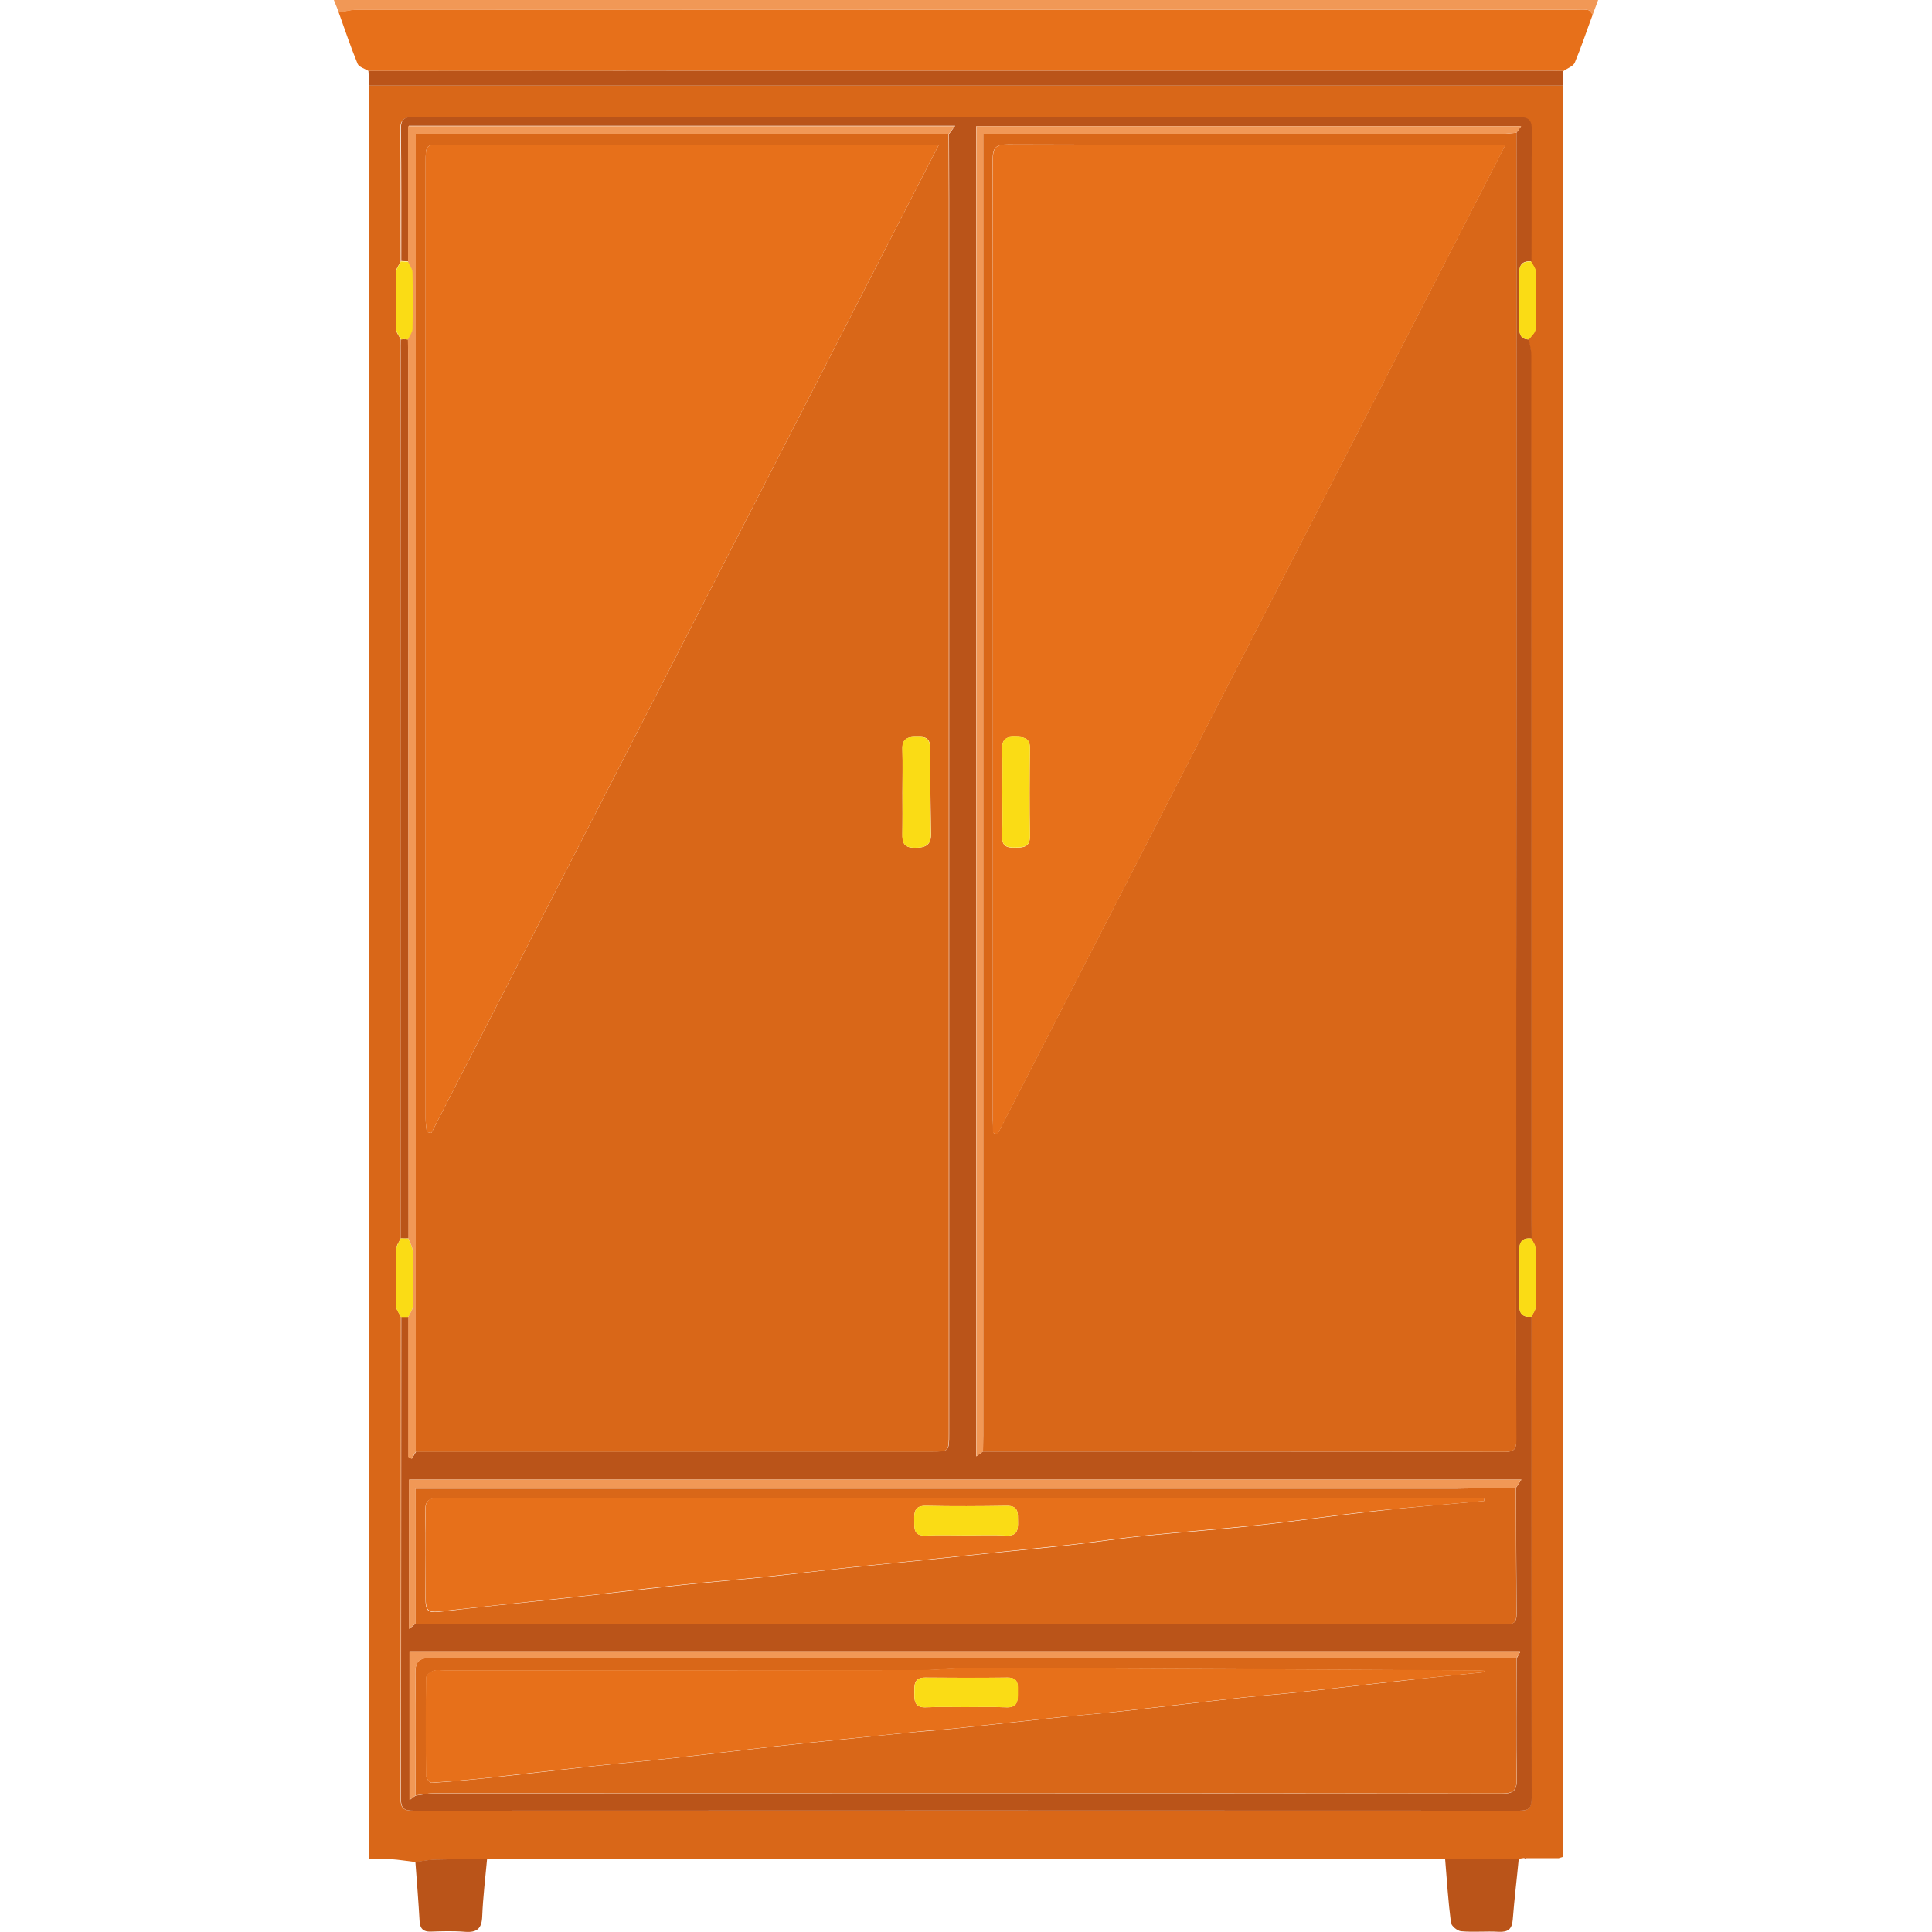 <?xml version="1.0" encoding="utf-8"?>
<!-- Generator: Adobe Illustrator 23.0.3, SVG Export Plug-In . SVG Version: 6.00 Build 0)  -->
<svg version="1.1" id="Vrstva_1" xmlns="http://www.w3.org/2000/svg" xmlns:xlink="http://www.w3.org/1999/xlink" x="0px" y="0px"
	 viewBox="0 0 100 100" style="enable-background:new 0 0 100 100;" xml:space="preserve">
<style type="text/css">
	.st0{fill:#D96718;}
	.st1{fill:#E7701A;}
	.st2{fill:#BA5419;}
	.st3{fill:#F19856;}
	.st4{fill:#FADC15;}
</style>
<g>
	<path class="st0" d="M80.89,4.43C80.9,4.62,80.92,4.81,80.92,5c0,30.16,0,60.33,0,90.49c0,0.21-0.03,0.42-0.04,0.63
		c-0.07,0.02-0.13,0.04-0.2,0.06c-0.56,0-1.13,0-1.69,0c-0.03-0.03-0.06-0.03-0.09-0.01c-0.09,0.01-0.19,0.03-0.28,0.04
		c-1.27,0.01-2.54,0.02-3.81,0.02c-0.51,0-1.02-0.01-1.53-0.01c-15.64,0-31.28,0-46.92,0c-0.38,0-0.76,0.01-1.14,0.02
		c-0.89,0-1.79,0-2.68,0.02c-0.34,0.01-0.69,0.08-1.03,0.12c-0.43-0.05-0.85-0.12-1.28-0.15c-0.35-0.02-0.71-0.01-1.13-0.01
		c0-0.27,0-0.47,0-0.68c0-30.18,0-60.36,0-90.54c0-0.19,0.02-0.38,0.02-0.57C39.71,4.43,60.3,4.43,80.89,4.43z M20.74,64.1
		c-0.08,0.18-0.23,0.37-0.23,0.55c-0.02,0.99-0.02,1.98,0,2.97c0,0.18,0.16,0.36,0.24,0.54c0,8.3,0,16.61-0.02,24.91
		c0,0.49,0.13,0.65,0.64,0.65c19.09-0.01,38.17-0.01,57.26,0c0.52,0,0.64-0.16,0.63-0.65c-0.01-8.3-0.01-16.61-0.01-24.91
		c0.08-0.16,0.22-0.32,0.22-0.48c0.02-1.03,0.02-2.05,0-3.08c0-0.16-0.14-0.33-0.21-0.49c0-0.3-0.01-0.59-0.01-0.89
		c0-14.95,0-29.9-0.01-44.85c0-0.27-0.08-0.53-0.12-0.8c0.12-0.17,0.33-0.34,0.34-0.51c0.03-1.01,0.03-2.02,0.01-3.02
		c0-0.16-0.15-0.32-0.23-0.49c0-2.24-0.02-4.49,0.02-6.73c0.01-0.57-0.13-0.75-0.73-0.75c-19.04,0.02-38.08,0.02-57.12,0
		c-0.51,0-0.7,0.12-0.69,0.66c0.03,2.27,0.01,4.53,0.02,6.8c-0.08,0.18-0.24,0.36-0.24,0.54c-0.02,0.99-0.02,1.97,0,2.96
		c0,0.18,0.16,0.36,0.24,0.54c0,0.23-0.01,0.47-0.01,0.7C20.75,33.55,20.75,48.82,20.74,64.1z"/>
	<path class="st1" d="M19.07,3.67c-0.19-0.12-0.49-0.2-0.56-0.37c-0.36-0.87-0.66-1.77-0.98-2.66c0.3-0.05,0.6-0.14,0.91-0.14
		C39.51,0.5,60.57,0.5,81.63,0.5c0.19,0,0.39-0.02,0.57,0.02c0.09,0.02,0.16,0.15,0.24,0.23c-0.31,0.83-0.59,1.68-0.93,2.49
		c-0.08,0.19-0.38,0.29-0.58,0.43c-0.25,0-0.51-0.01-0.76-0.01c-14.3,0-28.61,0-42.91,0C31.2,3.67,25.14,3.67,19.07,3.67z"/>
	<path class="st2" d="M19.07,3.67c6.06,0,12.12-0.01,18.18-0.01c14.3,0,28.61,0,42.91,0c0.25,0,0.51,0.01,0.76,0.01
		c-0.01,0.25-0.03,0.5-0.04,0.76c-20.59,0-41.19,0-61.78,0C19.1,4.18,19.09,3.93,19.07,3.67z"/>
	<path class="st3" d="M82.44,0.75c-0.08-0.08-0.15-0.21-0.24-0.23c-0.18-0.04-0.38-0.02-0.57-0.02c-21.06,0-42.12,0-63.18,0.01
		c-0.3,0-0.6,0.09-0.91,0.14C17.47,0.46,17.39,0.28,17.28,0c21.85,0,43.59,0,65.44,0C82.61,0.3,82.53,0.52,82.44,0.75z"/>
	<path class="st2" d="M74.8,96.23c1.27-0.01,2.54-0.02,3.81-0.02c-0.1,1.05-0.23,2.1-0.31,3.15c-0.04,0.49-0.24,0.65-0.72,0.63
		c-0.65-0.04-1.31,0.03-1.96-0.03c-0.19-0.02-0.5-0.27-0.52-0.45C74.96,98.42,74.89,97.33,74.8,96.23z"/>
	<path class="st2" d="M21.5,96.37c0.34-0.04,0.69-0.11,1.03-0.12c0.89-0.02,1.79-0.01,2.68-0.02c-0.09,0.98-0.21,1.96-0.25,2.95
		c-0.02,0.63-0.26,0.86-0.89,0.81c-0.59-0.05-1.19-0.03-1.78-0.01c-0.37,0.01-0.54-0.14-0.57-0.51
		C21.66,98.44,21.58,97.41,21.5,96.37z"/>
	<path class="st2" d="M80.68,96.18c0.07-0.02,0.13-0.04,0.2-0.06C80.81,96.14,80.74,96.16,80.68,96.18z"/>
	<path class="st2" d="M78.89,96.17c0.03-0.02,0.06-0.02,0.09,0.01c0,0-0.05,0.02-0.05,0.02L78.89,96.17z"/>
	<path class="st2" d="M79.14,17.57c0.04,0.27,0.12,0.53,0.12,0.8c0.01,14.95,0.01,29.9,0.01,44.85c0,0.3,0.01,0.59,0.01,0.89
		c-0.5-0.06-0.65,0.19-0.64,0.66c0.02,0.92,0.02,1.84,0,2.76c-0.01,0.47,0.18,0.66,0.63,0.63c0,8.3,0,16.61,0.01,24.91
		c0,0.49-0.12,0.65-0.63,0.65c-19.09-0.01-38.17-0.01-57.26,0c-0.51,0-0.64-0.15-0.64-0.65c0.02-8.3,0.01-16.61,0.02-24.91
		c0.13,0,0.25,0,0.38,0c0,2.41,0,4.83,0,7.24c0.06,0.03,0.11,0.07,0.17,0.1c0.07-0.12,0.15-0.25,0.22-0.37c8.88,0,17.76,0,26.64,0
		c0.95,0,0.95,0,0.95-0.93c0-21.32,0-42.63,0-63.95c0-1.1-0.01-2.2-0.01-3.31c0.1-0.14,0.21-0.28,0.32-0.43c-9.45,0-18.84,0-28.28,0
		c0,2.37,0,4.7,0,7.02c-0.13-0.01-0.26-0.01-0.39-0.02c0-2.27,0.01-4.53-0.02-6.8c-0.01-0.54,0.17-0.66,0.69-0.66
		c19.04,0.01,38.08,0.01,57.12,0c0.6,0,0.74,0.18,0.73,0.75c-0.03,2.24-0.01,4.49-0.02,6.73c-0.46-0.04-0.64,0.16-0.63,0.63
		c0.02,0.92,0.01,1.85,0,2.77C78.63,17.31,78.72,17.57,79.14,17.57z M21.51,84.04c18.63,0,37.25,0,55.88,0c0.21,0,0.43-0.02,0.64,0
		c0.37,0.03,0.47-0.14,0.47-0.49c-0.02-2.18-0.02-4.36-0.03-6.55c0.08-0.13,0.17-0.25,0.28-0.42c-19.24,0-38.39,0-57.57,0
		c0,2.59,0,5.14,0,7.73C21.3,84.21,21.41,84.12,21.51,84.04z M21.51,92.94c0.31-0.04,0.62-0.11,0.93-0.11
		c18.43-0.01,36.86-0.01,55.29,0.01c0.61,0,0.79-0.16,0.78-0.77c-0.04-2.08-0.01-4.15-0.01-6.23c0.06-0.11,0.13-0.23,0.18-0.33
		c-19.2,0-38.35,0-57.48,0c0,2.58,0,5.09,0,7.66C21.34,93.06,21.42,93,21.51,92.94z M78.49,6.87c0.07-0.1,0.15-0.21,0.24-0.34
		c-9.44,0-18.82,0-28.2,0c0,22.96,0,45.87,0,68.85c0.15-0.11,0.25-0.18,0.34-0.25c9.01,0,18.02,0,27.02,0.02
		c0.5,0,0.6-0.17,0.59-0.63c-0.02-3.56-0.01-7.12-0.01-10.68C78.49,44.85,78.49,25.86,78.49,6.87z"/>
	<path class="st2" d="M20.74,64.1c0-15.28,0-30.55,0-45.83c0-0.23,0-0.47,0.01-0.7c0.06-0.01,0.13-0.01,0.19-0.02l0,0.02l0.01-0.02
		c0.06,0.01,0.11,0.02,0.17,0.02c0.01,0.36,0.02,0.72,0.02,1.08c0,15.15,0,30.3,0.01,45.45C21.01,64.11,20.88,64.1,20.74,64.1z"/>
	<path class="st4" d="M79.26,68.16c-0.45,0.03-0.64-0.16-0.63-0.63c0.02-0.92,0.02-1.84,0-2.76c-0.01-0.47,0.14-0.72,0.64-0.66
		c0.07,0.16,0.21,0.32,0.21,0.49c0.02,1.03,0.02,2.05,0,3.08C79.48,67.84,79.34,68,79.26,68.16z"/>
	<path class="st4" d="M20.74,64.1c0.13,0,0.27,0.01,0.4,0.01c0.08,0.21,0.21,0.42,0.22,0.63c0.02,0.96,0.02,1.93,0,2.89
		c0,0.18-0.15,0.36-0.23,0.54c-0.13,0-0.25,0-0.38,0c-0.08-0.18-0.24-0.36-0.24-0.54c-0.02-0.99-0.02-1.98,0-2.97
		C20.52,64.47,20.66,64.28,20.74,64.1z"/>
	<path class="st4" d="M20.94,17.55c-0.06,0.01-0.13,0.01-0.19,0.02c-0.08-0.18-0.24-0.36-0.24-0.54c-0.02-0.99-0.03-1.97,0-2.96
		c0-0.18,0.16-0.36,0.24-0.54c0.13,0.01,0.26,0.01,0.39,0.02c0.08,0.18,0.22,0.36,0.23,0.55c0.02,0.98,0.02,1.96,0,2.94
		c0,0.18-0.15,0.36-0.24,0.54c-0.06-0.01-0.11-0.02-0.17-0.02C20.96,17.55,20.94,17.55,20.94,17.55z"/>
	<path class="st4" d="M79.14,17.57c-0.42-0.01-0.51-0.26-0.51-0.63c0.01-0.92,0.02-1.85,0-2.77c-0.01-0.46,0.17-0.66,0.63-0.63
		c0.08,0.16,0.22,0.32,0.23,0.49c0.02,1.01,0.03,2.02-0.01,3.02C79.47,17.24,79.26,17.4,79.14,17.57z"/>
	<path class="st0" d="M78.49,6.87c0,18.99,0,37.98-0.01,56.97c0,3.56-0.01,7.12,0.01,10.68c0,0.46-0.1,0.63-0.59,0.63
		c-9.01-0.02-18.02-0.02-27.02-0.02c0-0.28,0.01-0.55,0.01-0.83c0-22.14,0-44.28,0-66.42c0-0.29,0-0.57,0-0.92c0.38,0,0.65,0,0.92,0
		c8.47,0,16.95,0,25.42,0C77.65,6.96,78.07,6.9,78.49,6.87z M51.4,58.63c0.07,0.03,0.15,0.06,0.22,0.09
		c8.75-17.04,17.49-34.07,26.3-51.23c-0.35,0-0.56,0-0.76,0c-8.33,0-16.66,0.01-24.99-0.02c-0.67,0-0.79,0.2-0.79,0.82
		c0.02,16.55,0.01,33.1,0.01,49.65C51.4,58.17,51.4,58.4,51.4,58.63z"/>
	<path class="st0" d="M49.1,6.95c0,1.1,0.01,2.2,0.01,3.31c0,21.32,0,42.63,0,63.95c0,0.93,0,0.93-0.95,0.93
		c-8.88,0-17.76,0-26.64,0c0-22.7,0-45.4,0-68.18c0.35,0,0.62,0,0.89,0C31.31,6.96,40.2,6.96,49.1,6.95z M48.6,7.48
		c-0.33,0-0.55,0-0.78,0c-8.29,0-16.57,0-24.86,0c-0.93,0-0.93,0-0.93,0.95c0,12.91,0,25.81,0,38.72c0,3.58,0,7.16,0,10.75
		c0,0.23,0.04,0.46,0.06,0.69c0.08,0.02,0.16,0.03,0.24,0.05C31.07,41.62,39.81,24.6,48.6,7.48z M46.71,41.06c0,0.7,0.01,1.4,0,2.09
		c-0.01,0.44,0.06,0.73,0.61,0.73c0.52,0.01,0.88-0.1,0.87-0.7c-0.02-1.5-0.05-3-0.05-4.5c0-0.6-0.4-0.54-0.78-0.54
		c-0.43,0-0.67,0.15-0.65,0.64C46.73,39.53,46.71,40.3,46.71,41.06z"/>
	<path class="st0" d="M78.49,85.83c0,2.08-0.03,4.15,0.01,6.23c0.01,0.61-0.16,0.77-0.78,0.77c-18.43-0.02-36.86-0.01-55.29-0.01
		c-0.31,0-0.62,0.07-0.93,0.11c0-2.1,0.03-4.19,0-6.29c-0.01-0.64,0.17-0.83,0.82-0.83C41.05,85.83,59.77,85.83,78.49,85.83z
		 M76.84,86.55c0-0.02,0-0.05,0-0.07c-0.14-0.01-0.29-0.02-0.43-0.02c-8.62-0.04-17.23-0.09-25.85-0.12c-1.01,0-2.02,0.11-3.03,0.11
		c-8.18,0.01-16.36,0.01-24.53,0.01c-0.19,0-0.4-0.05-0.57,0.02c-0.15,0.06-0.37,0.23-0.37,0.36c-0.02,1.69-0.02,3.39,0,5.08
		c0,0.13,0.19,0.37,0.29,0.36c0.97-0.06,1.93-0.15,2.89-0.25c1.82-0.19,3.63-0.41,5.45-0.61c1.36-0.15,2.72-0.26,4.08-0.41
		c1.78-0.19,3.55-0.41,5.32-0.61c1.15-0.13,2.3-0.24,3.45-0.36c1.32-0.14,2.64-0.27,3.95-0.4c0.65-0.06,1.3-0.1,1.95-0.17
		c1.83-0.19,3.66-0.4,5.49-0.59c1-0.11,2.01-0.18,3.01-0.29c2.13-0.23,4.26-0.49,6.39-0.72c1-0.11,2.01-0.18,3.01-0.29
		c1.8-0.19,3.59-0.41,5.39-0.6C74.09,86.82,75.46,86.69,76.84,86.55z"/>
	<path class="st0" d="M78.46,77.01c0.01,2.18,0.01,4.36,0.03,6.55c0,0.35-0.1,0.52-0.47,0.49c-0.21-0.02-0.42,0-0.64,0
		c-18.63,0-37.25,0-55.88,0c0-2.32,0-4.64,0-7c0.38,0,0.63,0,0.88,0c17.67,0,35.35,0,53.02,0C76.43,77.03,77.45,77.02,78.46,77.01z
		 M76.82,77.69c0-0.04,0-0.09-0.01-0.13c-0.23,0-0.46,0-0.69,0c-7.95,0-15.89,0-23.84,0c-9.85,0-19.7,0-29.56-0.01
		c-0.55,0-0.73,0.13-0.71,0.71c0.04,1.46,0.01,2.92,0.01,4.39c0,0.79,0.11,0.85,0.88,0.76c1.92-0.23,3.84-0.42,5.77-0.62
		c0.98-0.11,1.96-0.22,2.94-0.33c1.27-0.14,2.55-0.3,3.82-0.43c1.42-0.15,2.85-0.26,4.27-0.41c1.44-0.15,2.88-0.33,4.32-0.48
		c1.19-0.13,2.38-0.24,3.57-0.36c1.28-0.13,2.55-0.27,3.83-0.4c1.36-0.14,2.72-0.26,4.08-0.42c1.27-0.14,2.54-0.34,3.82-0.47
		c1.9-0.19,3.81-0.32,5.72-0.53c2.05-0.22,4.09-0.52,6.13-0.74C73.05,78,74.94,77.86,76.82,77.69z"/>
	<path class="st3" d="M78.49,6.87c-0.42,0.03-0.84,0.09-1.26,0.09c-8.47,0-16.95,0-25.42,0c-0.27,0-0.54,0-0.92,0
		c0,0.34,0,0.63,0,0.92c0,22.14,0,44.28,0,66.42c0,0.28-0.01,0.55-0.01,0.83c-0.1,0.07-0.2,0.14-0.34,0.25c0-22.98,0-45.89,0-68.85
		c9.38,0,18.75,0,28.2,0C78.64,6.66,78.57,6.76,78.49,6.87z"/>
	<path class="st3" d="M49.1,6.95c-8.9,0-17.79,0.01-26.69,0.01c-0.27,0-0.54,0-0.89,0c0,22.78,0,45.48,0,68.18
		c-0.07,0.12-0.15,0.25-0.22,0.37c-0.06-0.03-0.11-0.07-0.17-0.1c0-2.41,0-4.83,0-7.24c0.08-0.18,0.23-0.36,0.23-0.54
		c0.02-0.96,0.02-1.93,0-2.89c-0.01-0.21-0.14-0.42-0.22-0.63c0-15.15,0-30.3-0.01-45.45c0-0.36-0.01-0.72-0.02-1.08
		c0.08-0.18,0.23-0.36,0.24-0.54c0.02-0.98,0.02-1.96,0-2.94c0-0.18-0.15-0.36-0.23-0.55c0-2.33,0-4.65,0-7.02
		c9.44,0,18.83,0,28.28,0C49.31,6.68,49.2,6.81,49.1,6.95z"/>
	<path class="st3" d="M78.46,77.01c-1.02,0.01-2.03,0.02-3.05,0.02c-17.67,0-35.35,0-53.02,0c-0.25,0-0.51,0-0.88,0
		c0,2.36,0,4.68,0,7c-0.11,0.09-0.21,0.18-0.34,0.28c0-2.59,0-5.14,0-7.73c19.18,0,38.33,0,57.57,0
		C78.63,76.76,78.55,76.88,78.46,77.01z"/>
	<path class="st3" d="M78.49,85.83c-18.72,0-37.45,0-56.17-0.01c-0.65,0-0.83,0.19-0.82,0.83c0.03,2.1,0.01,4.19,0,6.29
		c-0.09,0.06-0.17,0.12-0.31,0.22c0-2.56,0-5.08,0-7.66c19.13,0,38.28,0,57.48,0C78.62,85.61,78.56,85.72,78.49,85.83z"/>
	<polygon class="st3" points="20.94,17.55 20.96,17.55 20.95,17.58 	"/>
	<path class="st1" d="M51.4,58.63c0-0.23,0-0.46,0-0.69c0-16.55,0-33.1-0.01-49.65c0-0.62,0.12-0.82,0.79-0.82
		c8.33,0.03,16.66,0.02,24.99,0.02c0.2,0,0.41,0,0.76,0c-8.81,17.16-17.56,34.2-26.3,51.23C51.55,58.69,51.48,58.66,51.4,58.63z
		 M51.88,40.99c0,0.76,0.02,1.53-0.01,2.29c-0.02,0.5,0.22,0.61,0.66,0.6c0.43-0.01,0.79-0.01,0.78-0.62c-0.03-1.5-0.02-3.01,0-4.51
		c0.01-0.57-0.33-0.6-0.74-0.61c-0.46-0.02-0.72,0.1-0.7,0.64C51.91,39.51,51.88,40.25,51.88,40.99z"/>
	<path class="st1" d="M48.6,7.48C39.81,24.6,31.07,41.62,22.33,58.64c-0.08-0.02-0.16-0.03-0.24-0.05
		c-0.02-0.23-0.06-0.46-0.06-0.69c0-3.58,0-7.16,0-10.75c0-12.91,0-25.81,0-38.72c0-0.95,0-0.95,0.93-0.95c8.29,0,16.57,0,24.86,0
		C48.04,7.48,48.27,7.48,48.6,7.48z"/>
	<path class="st4" d="M46.71,41.06c0-0.76,0.02-1.52-0.01-2.28c-0.02-0.49,0.22-0.64,0.65-0.64c0.38,0,0.78-0.05,0.78,0.54
		c0,1.5,0.03,3,0.05,4.5c0.01,0.6-0.35,0.71-0.87,0.7c-0.54-0.01-0.62-0.29-0.61-0.73C46.72,42.45,46.71,41.76,46.71,41.06z"/>
	<path class="st1" d="M76.84,86.55c-1.37,0.14-2.75,0.27-4.12,0.42c-1.8,0.19-3.59,0.41-5.39,0.6c-1,0.11-2.01,0.18-3.01,0.29
		c-2.13,0.23-4.26,0.49-6.39,0.72c-1,0.11-2.01,0.19-3.01,0.29c-1.83,0.19-3.66,0.4-5.49,0.59c-0.65,0.07-1.3,0.1-1.95,0.17
		c-1.32,0.13-2.64,0.27-3.95,0.4c-1.15,0.12-2.3,0.23-3.45,0.36c-1.77,0.2-3.55,0.42-5.32,0.61c-1.36,0.15-2.72,0.26-4.08,0.41
		c-1.82,0.2-3.63,0.41-5.45,0.61c-0.96,0.1-1.93,0.19-2.89,0.25c-0.09,0.01-0.29-0.23-0.29-0.36c-0.02-1.69-0.02-3.39,0-5.08
		c0-0.13,0.22-0.3,0.37-0.36c0.17-0.06,0.38-0.02,0.57-0.02c8.18,0,16.36,0,24.53-0.01c1.01,0,2.02-0.12,3.03-0.11
		c8.62,0.03,17.23,0.08,25.85,0.12c0.14,0,0.29,0.01,0.43,0.02C76.83,86.5,76.84,86.53,76.84,86.55z M49.94,88.36
		c0.72,0,1.44-0.02,2.16,0.01c0.58,0.02,0.58-0.36,0.58-0.76c0-0.38,0.06-0.79-0.54-0.78c-1.42,0.02-2.84,0.01-4.26,0
		c-0.59,0-0.55,0.4-0.56,0.78c0,0.4,0.01,0.78,0.58,0.76C48.59,88.34,49.27,88.36,49.94,88.36z"/>
	<path class="st1" d="M76.82,77.69c-1.88,0.17-3.77,0.31-5.64,0.51c-2.05,0.22-4.09,0.52-6.13,0.74c-1.9,0.2-3.81,0.34-5.72,0.53
		c-1.27,0.13-2.54,0.32-3.82,0.47c-1.36,0.15-2.72,0.28-4.08,0.42c-1.28,0.13-2.55,0.27-3.83,0.4c-1.19,0.12-2.38,0.24-3.57,0.36
		c-1.44,0.16-2.88,0.33-4.32,0.48c-1.42,0.15-2.85,0.26-4.27,0.41c-1.28,0.13-2.55,0.28-3.82,0.43c-0.98,0.11-1.96,0.23-2.94,0.33
		c-1.92,0.21-3.85,0.4-5.77,0.62c-0.77,0.09-0.87,0.03-0.88-0.76c0-1.46,0.03-2.92-0.01-4.39c-0.02-0.57,0.16-0.71,0.71-0.71
		c9.85,0.02,19.7,0.01,29.56,0.01c7.95,0,15.89,0,23.84,0c0.23,0,0.46,0,0.69,0C76.81,77.6,76.82,77.65,76.82,77.69z M50,79.47
		c0.7,0,1.4-0.03,2.09,0.01c0.57,0.03,0.61-0.31,0.6-0.73c-0.01-0.4,0.06-0.82-0.58-0.81c-1.4,0.02-2.79,0.03-4.19,0
		c-0.57-0.01-0.61,0.31-0.6,0.73c0.01,0.4-0.06,0.83,0.58,0.81C48.6,79.44,49.3,79.47,50,79.47z"/>
	<path class="st4" d="M51.88,40.99c0-0.74,0.02-1.48-0.01-2.22c-0.02-0.53,0.24-0.66,0.7-0.64c0.41,0.02,0.75,0.05,0.74,0.61
		c-0.02,1.5-0.03,3.01,0,4.51c0.01,0.61-0.35,0.61-0.78,0.62c-0.44,0.01-0.68-0.1-0.66-0.6C51.9,42.52,51.88,41.76,51.88,40.99z"/>
	<path class="st4" d="M49.94,88.36c-0.68,0-1.36-0.02-2.03,0.01c-0.58,0.02-0.59-0.35-0.58-0.76c0-0.39-0.03-0.79,0.56-0.78
		c1.42,0.01,2.84,0.01,4.26,0c0.6-0.01,0.54,0.4,0.54,0.78c0,0.4,0,0.78-0.58,0.76C51.38,88.34,50.66,88.36,49.94,88.36z"/>
	<path class="st4" d="M50,79.47c-0.7,0-1.4-0.02-2.1,0.01c-0.64,0.03-0.57-0.4-0.58-0.81c-0.01-0.42,0.03-0.74,0.6-0.73
		c1.4,0.03,2.79,0.02,4.19,0c0.64-0.01,0.57,0.41,0.58,0.81c0.01,0.42-0.03,0.76-0.6,0.73C51.39,79.44,50.7,79.47,50,79.47z"/>
</g>
</svg>
